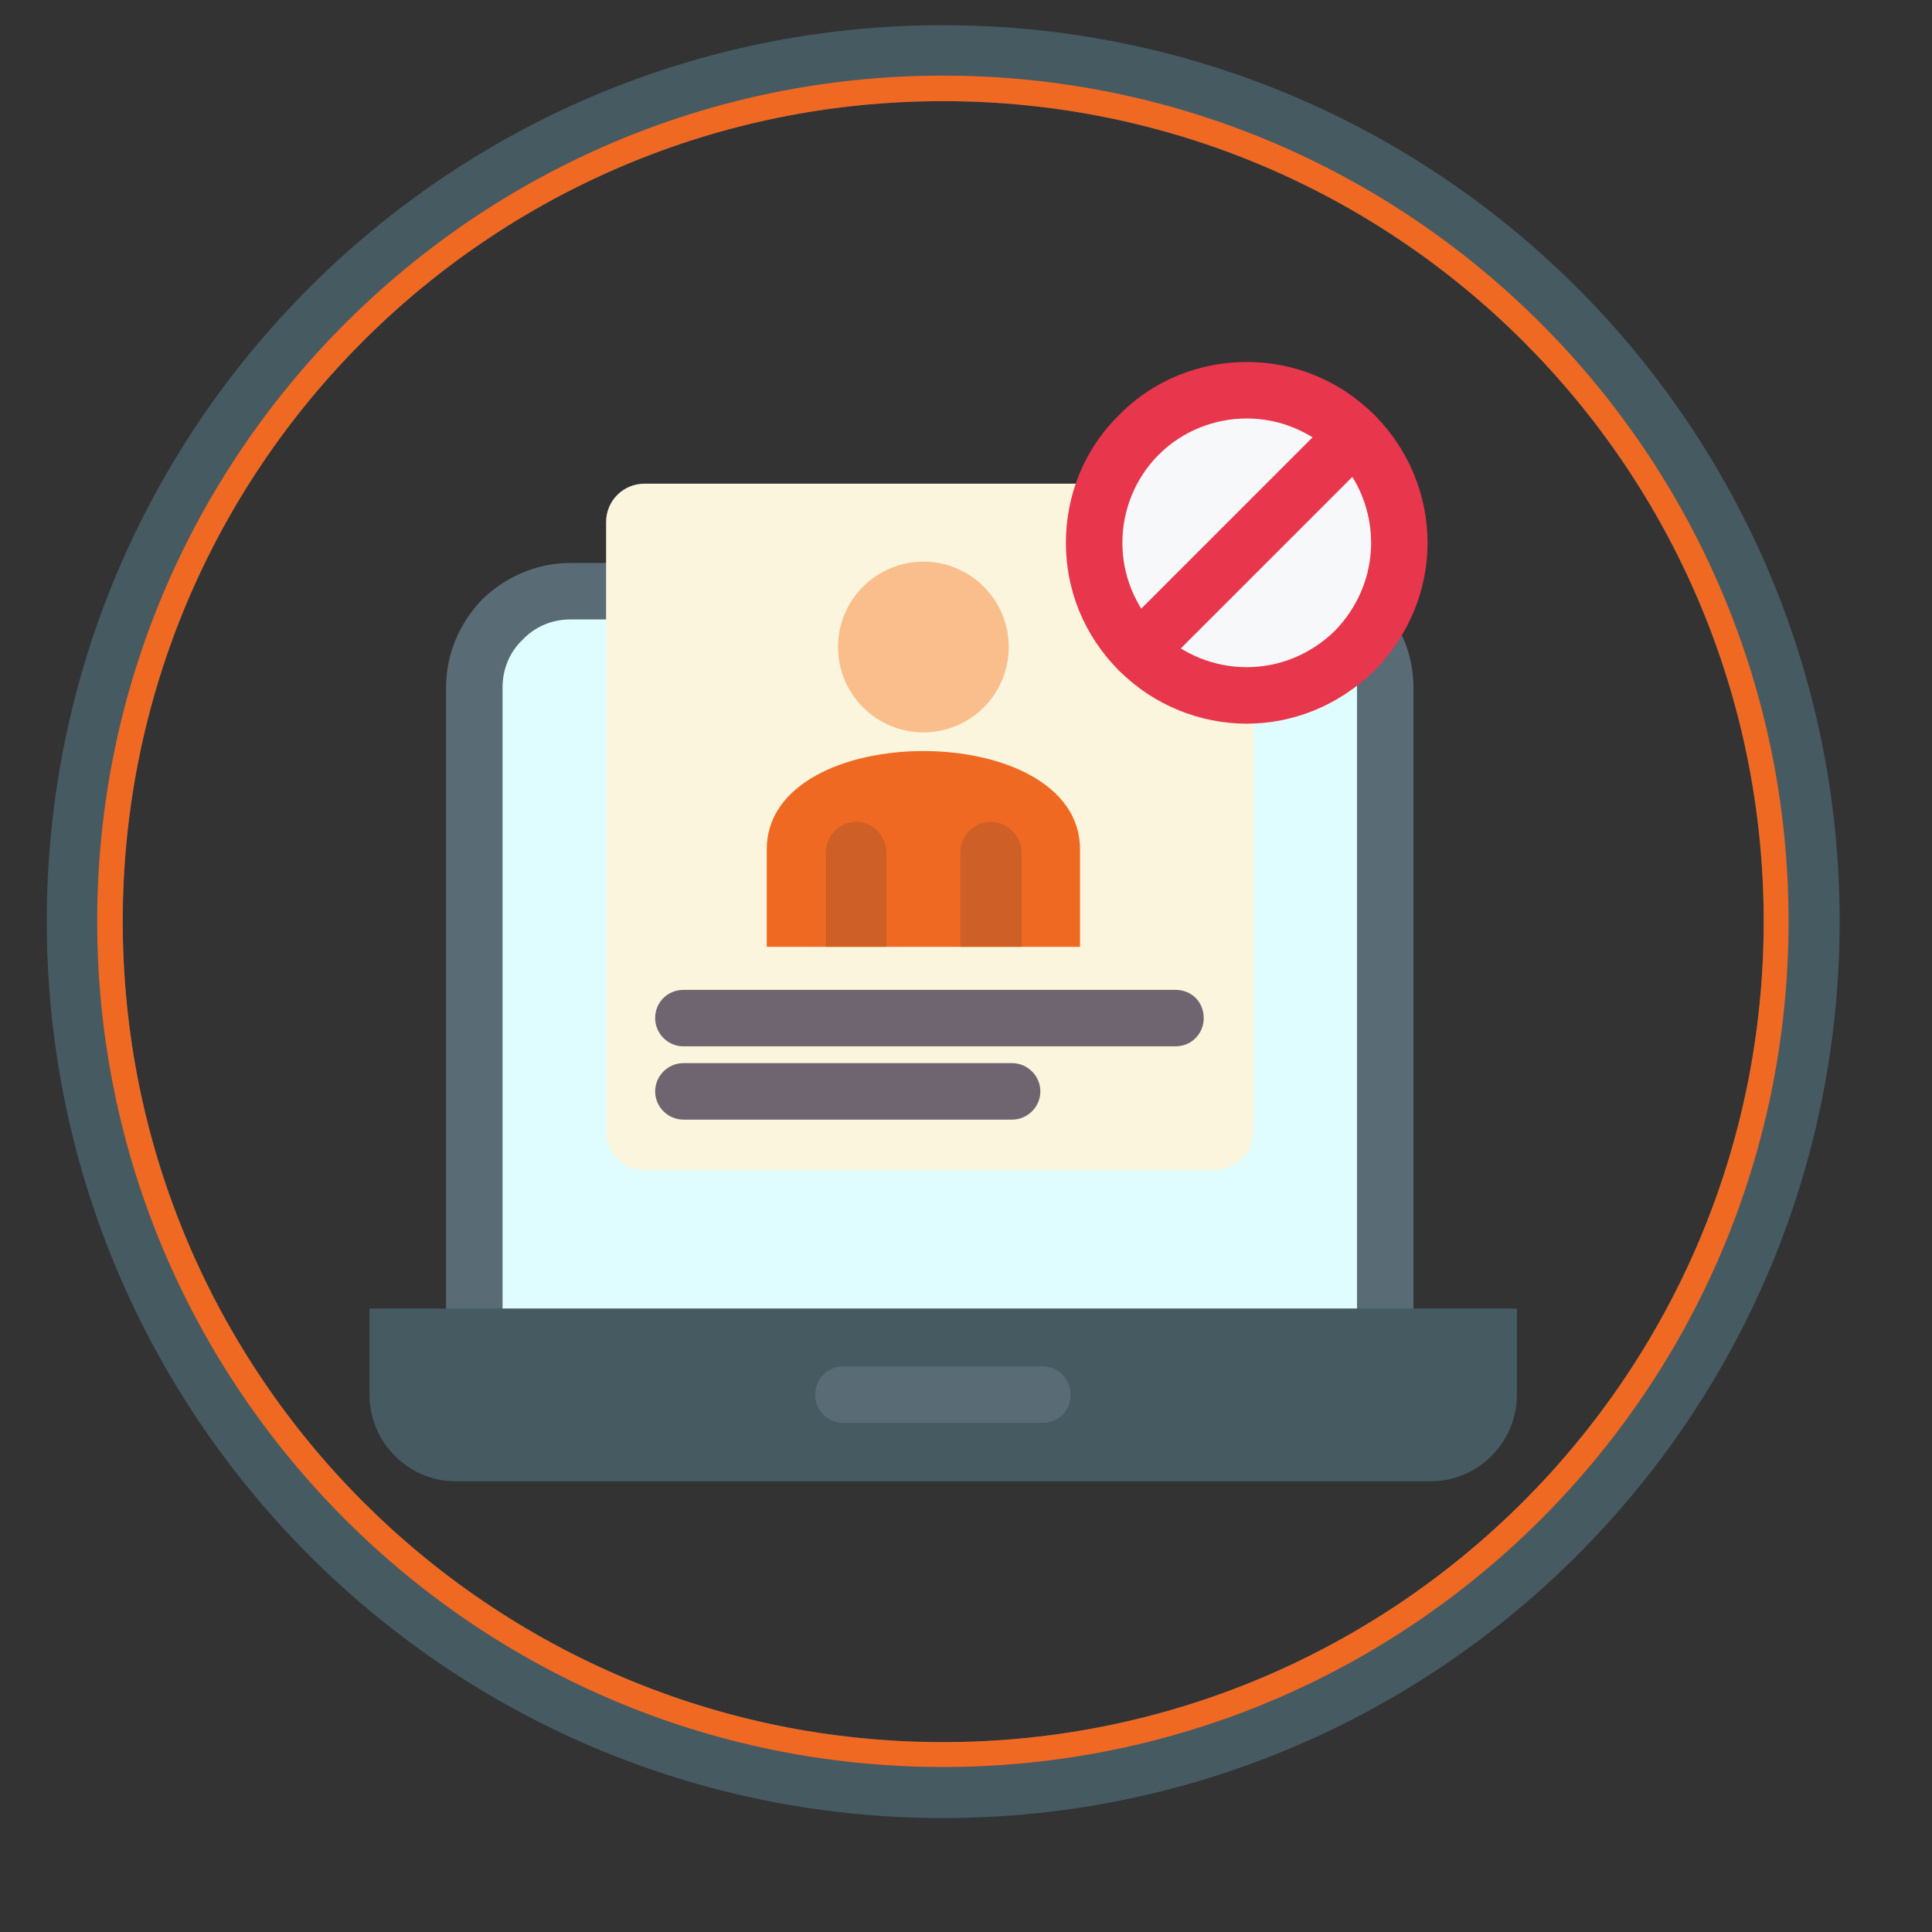 <svg xmlns="http://www.w3.org/2000/svg" xmlns:xlink="http://www.w3.org/1999/xlink" width="500" zoomAndPan="magnify" viewBox="0 0 375 375" height="500" preserveAspectRatio="xMidYMid meet" version="1.0"><rect x="0" y="0" width="375" height="375" fill="#333333" stroke="none"/><defs><clipPath id="b941c580ab"><path d="M 9.078 4.887 L 357.078 4.887 L 357.078 352.887 L 9.078 352.887 Z M 9.078 4.887 " clip-rule="nonzero"/></clipPath></defs><path fill="#dffdff" d="M 92.066 273.422 L 92.066 133.414 C 92.066 123.105 100.418 114.754 110.727 114.754 L 250.211 114.754 C 260.391 114.754 268.871 123.105 268.871 133.414 L 268.871 261.027 Z M 92.066 273.422 " fill-opacity="1" fill-rule="evenodd"/><path fill="#596c76" d="M 86.586 273.422 L 86.586 133.414 C 86.586 126.762 89.324 120.758 93.633 116.32 C 98.066 112.016 104.07 109.273 110.727 109.273 L 250.211 109.273 C 256.867 109.273 262.867 112.016 267.176 116.32 C 271.613 120.758 274.352 126.762 274.352 133.414 L 274.352 261.027 C 274.352 264.027 271.871 266.508 268.871 266.508 L 92.457 278.902 C 89.457 279.164 86.848 276.816 86.586 273.816 C 86.586 273.684 86.586 273.555 86.586 273.422 Z M 97.547 133.414 L 97.547 267.551 L 263.391 255.938 L 263.391 133.414 C 263.391 129.762 261.824 126.5 259.477 124.148 C 257.129 121.672 253.867 120.234 250.211 120.234 L 110.727 120.234 C 107.07 120.234 103.809 121.672 101.461 124.148 C 98.98 126.5 97.547 129.762 97.547 133.414 Z M 97.547 133.414 " fill-opacity="1" fill-rule="nonzero"/><path fill="#465a61" d="M 71.711 253.98 L 294.445 253.98 L 294.445 270.684 C 294.445 279.949 286.879 287.516 277.742 287.516 L 88.414 287.516 C 79.277 287.516 71.711 279.949 71.711 270.684 Z M 71.711 253.98 " fill-opacity="1" fill-rule="evenodd"/><path fill="#596c76" d="M 163.703 276.164 C 160.699 276.164 158.223 273.816 158.223 270.684 C 158.223 267.684 160.699 265.203 163.703 265.203 L 202.324 265.203 C 205.457 265.203 207.805 267.684 207.805 270.684 C 207.805 273.816 205.457 276.164 202.324 276.164 Z M 163.703 276.164 " fill-opacity="1" fill-rule="nonzero"/><path fill="#faf5dc" d="M 243.297 93.879 L 125.078 93.879 C 121.035 93.879 117.641 97.141 117.641 101.316 L 117.641 219.535 C 117.641 223.711 121.035 227.102 125.078 227.102 L 235.727 227.102 C 239.902 227.102 243.297 223.711 243.297 219.535 Z M 243.297 93.879 " fill-opacity="1" fill-rule="evenodd"/><path fill="#6f6571" d="M 132.645 203.094 C 129.645 203.094 127.164 200.613 127.164 197.613 C 127.164 194.48 129.645 192.133 132.645 192.133 L 228.16 192.133 C 231.293 192.133 233.641 194.48 233.641 197.613 C 233.641 200.613 231.293 203.094 228.16 203.094 Z M 132.645 203.094 " fill-opacity="1" fill-rule="nonzero"/><path fill="#6f6571" d="M 132.645 217.316 C 129.645 217.316 127.164 214.836 127.164 211.836 C 127.164 208.836 129.645 206.355 132.645 206.355 L 196.453 206.355 C 199.453 206.355 201.934 208.836 201.934 211.836 C 201.934 214.836 199.453 217.316 196.453 217.316 Z M 132.645 217.316 " fill-opacity="1" fill-rule="nonzero"/><path fill="#f7f8fa" d="M 262.84 126.211 C 262.156 126.895 261.441 127.543 260.695 128.156 C 259.949 128.77 259.172 129.344 258.367 129.879 C 257.566 130.418 256.738 130.914 255.887 131.367 C 255.031 131.824 254.16 132.238 253.266 132.605 C 252.375 132.977 251.465 133.301 250.539 133.582 C 249.617 133.863 248.68 134.098 247.73 134.285 C 246.785 134.473 245.828 134.617 244.867 134.711 C 243.906 134.805 242.941 134.852 241.977 134.852 C 241.008 134.852 240.043 134.805 239.082 134.711 C 238.121 134.617 237.164 134.473 236.219 134.285 C 235.27 134.098 234.332 133.863 233.41 133.582 C 232.484 133.301 231.574 132.977 230.684 132.605 C 229.789 132.238 228.918 131.824 228.066 131.367 C 227.211 130.914 226.383 130.418 225.582 129.879 C 224.777 129.344 224.004 128.77 223.254 128.156 C 222.508 127.543 221.793 126.895 221.109 126.211 C 220.426 125.527 219.777 124.812 219.164 124.066 C 218.551 123.316 217.977 122.543 217.441 121.738 C 216.902 120.934 216.406 120.105 215.953 119.254 C 215.496 118.402 215.082 117.531 214.715 116.637 C 214.344 115.746 214.02 114.836 213.738 113.91 C 213.457 112.984 213.223 112.051 213.035 111.102 C 212.844 110.152 212.703 109.199 212.609 108.238 C 212.516 107.273 212.469 106.312 212.469 105.344 C 212.469 104.379 212.516 103.414 212.609 102.453 C 212.703 101.492 212.844 100.535 213.035 99.59 C 213.223 98.641 213.457 97.703 213.738 96.777 C 214.02 95.855 214.344 94.945 214.715 94.051 C 215.082 93.16 215.496 92.289 215.953 91.434 C 216.406 90.582 216.902 89.754 217.441 88.949 C 217.977 88.148 218.551 87.371 219.164 86.625 C 219.777 85.879 220.426 85.164 221.109 84.48 C 221.793 83.797 222.508 83.148 223.254 82.535 C 224.004 81.922 224.777 81.348 225.582 80.809 C 226.383 80.273 227.211 79.777 228.066 79.32 C 228.918 78.867 229.789 78.453 230.684 78.082 C 231.574 77.715 232.484 77.387 233.41 77.109 C 234.332 76.828 235.27 76.594 236.219 76.402 C 237.164 76.215 238.121 76.074 239.082 75.98 C 240.043 75.883 241.008 75.836 241.977 75.836 C 242.941 75.836 243.906 75.883 244.867 75.98 C 245.828 76.074 246.785 76.215 247.73 76.402 C 248.68 76.594 249.617 76.828 250.539 77.109 C 251.465 77.387 252.375 77.715 253.266 78.082 C 254.16 78.453 255.031 78.867 255.887 79.32 C 256.738 79.777 257.566 80.273 258.367 80.809 C 259.172 81.348 259.949 81.922 260.695 82.535 C 261.441 83.148 262.156 83.797 262.84 84.48 C 263.523 85.164 264.172 85.879 264.785 86.625 C 265.398 87.371 265.973 88.148 266.508 88.949 C 267.047 89.754 267.543 90.582 268 91.434 C 268.453 92.289 268.867 93.16 269.238 94.051 C 269.605 94.945 269.93 95.855 270.211 96.777 C 270.492 97.703 270.727 98.641 270.914 99.59 C 271.105 100.535 271.246 101.492 271.34 102.453 C 271.434 103.414 271.484 104.379 271.484 105.344 C 271.484 106.312 271.434 107.273 271.34 108.238 C 271.246 109.199 271.105 110.152 270.914 111.102 C 270.727 112.051 270.492 112.984 270.211 113.91 C 269.93 114.836 269.605 115.746 269.238 116.637 C 268.867 117.531 268.453 118.402 268 119.254 C 267.543 120.105 267.047 120.934 266.508 121.738 C 265.973 122.543 265.398 123.316 264.785 124.066 C 264.172 124.812 263.523 125.527 262.84 126.211 Z M 262.84 126.211 " fill-opacity="1" fill-rule="nonzero"/><path fill="#e8364c" d="M 266.785 80.57 C 273.57 87.355 277.09 96.355 277.09 105.359 C 277.09 114.363 273.57 123.238 266.785 130.152 C 259.867 136.938 250.996 140.461 241.992 140.461 C 232.988 140.461 223.984 136.938 217.199 130.152 C 210.285 123.238 206.891 114.363 206.891 105.359 C 206.891 96.355 210.285 87.355 217.199 80.57 C 223.984 73.652 232.988 70.262 241.992 70.262 C 250.996 70.262 259.867 73.652 266.785 80.57 Z M 259.086 88.266 C 254.258 83.57 248.125 81.223 241.992 81.223 C 235.859 81.223 229.594 83.57 224.898 88.266 C 220.199 92.965 217.852 99.227 217.852 105.359 C 217.852 111.492 220.199 117.625 224.898 122.453 C 229.594 127.152 235.859 129.5 241.992 129.5 C 248.125 129.5 254.258 127.152 259.086 122.453 C 263.781 117.625 266.133 111.492 266.133 105.359 C 266.133 99.227 263.781 92.965 259.086 88.266 Z M 259.086 88.266 " fill-opacity="1" fill-rule="nonzero"/><path fill="#e8364c" d="M 259.086 80.57 C 261.172 78.352 264.566 78.352 266.785 80.57 C 268.871 82.656 268.871 86.18 266.785 88.266 L 224.898 130.152 C 222.809 132.242 219.289 132.242 217.199 130.152 C 214.98 128.066 214.98 124.543 217.199 122.453 Z M 259.086 80.57 " fill-opacity="1" fill-rule="nonzero"/><path fill="#f06923" d="M 209.633 164.859 L 209.633 183.781 L 148.828 183.781 L 148.828 164.859 C 148.828 139.418 209.633 139.418 209.633 164.859 Z M 209.633 164.859 " fill-opacity="1" fill-rule="evenodd"/><path fill="#cd5f27" d="M 198.281 183.781 L 186.406 183.781 L 186.406 165.516 C 186.406 162.25 189.016 159.512 192.277 159.512 C 195.539 159.512 198.281 162.25 198.281 165.516 Z M 198.281 183.781 " fill-opacity="1" fill-rule="evenodd"/><path fill="#cd5f27" d="M 172.051 183.781 L 160.309 183.781 L 160.309 165.516 C 160.309 162.25 162.918 159.512 166.18 159.512 C 169.441 159.512 172.051 162.25 172.051 165.516 Z M 172.051 183.781 " fill-opacity="1" fill-rule="evenodd"/><path fill="#fabe8c" d="M 195.801 125.586 C 195.801 126.129 195.773 126.668 195.719 127.211 C 195.668 127.75 195.586 128.285 195.48 128.82 C 195.375 129.352 195.246 129.875 195.086 130.395 C 194.93 130.914 194.746 131.426 194.539 131.926 C 194.332 132.43 194.098 132.918 193.844 133.398 C 193.586 133.875 193.309 134.34 193.008 134.793 C 192.707 135.242 192.383 135.68 192.039 136.098 C 191.695 136.52 191.332 136.918 190.945 137.305 C 190.562 137.688 190.16 138.051 189.742 138.395 C 189.32 138.738 188.887 139.062 188.434 139.363 C 187.984 139.664 187.52 139.945 187.039 140.199 C 186.562 140.457 186.07 140.688 185.57 140.895 C 185.07 141.102 184.559 141.285 184.039 141.445 C 183.52 141.602 182.996 141.734 182.461 141.84 C 181.93 141.945 181.395 142.023 180.852 142.078 C 180.312 142.129 179.773 142.156 179.23 142.156 C 178.688 142.156 178.145 142.129 177.605 142.078 C 177.066 142.023 176.527 141.945 175.996 141.84 C 175.465 141.734 174.938 141.602 174.418 141.445 C 173.898 141.285 173.391 141.102 172.887 140.895 C 172.387 140.688 171.895 140.457 171.418 140.199 C 170.938 139.945 170.473 139.664 170.023 139.363 C 169.57 139.062 169.137 138.738 168.715 138.395 C 168.297 138.051 167.895 137.688 167.512 137.305 C 167.129 136.918 166.762 136.52 166.418 136.098 C 166.074 135.68 165.75 135.242 165.449 134.793 C 165.148 134.34 164.871 133.875 164.613 133.398 C 164.359 132.918 164.125 132.43 163.918 131.926 C 163.711 131.426 163.527 130.914 163.371 130.395 C 163.215 129.875 163.082 129.352 162.977 128.82 C 162.871 128.285 162.789 127.75 162.738 127.211 C 162.684 126.668 162.656 126.129 162.656 125.586 C 162.656 125.043 162.684 124.5 162.738 123.961 C 162.789 123.422 162.871 122.887 162.977 122.352 C 163.082 121.82 163.215 121.293 163.371 120.773 C 163.527 120.258 163.711 119.746 163.918 119.242 C 164.125 118.742 164.359 118.254 164.613 117.773 C 164.871 117.297 165.148 116.832 165.449 116.379 C 165.75 115.93 166.074 115.492 166.418 115.074 C 166.762 114.652 167.129 114.25 167.512 113.867 C 167.895 113.484 168.297 113.121 168.715 112.777 C 169.137 112.43 169.57 112.109 170.023 111.809 C 170.473 111.504 170.938 111.227 171.418 110.973 C 171.895 110.715 172.387 110.484 172.887 110.277 C 173.391 110.066 173.898 109.887 174.418 109.727 C 174.938 109.57 175.465 109.438 175.996 109.332 C 176.527 109.227 177.066 109.148 177.605 109.094 C 178.145 109.039 178.688 109.016 179.23 109.016 C 179.773 109.016 180.312 109.039 180.852 109.094 C 181.395 109.148 181.93 109.227 182.461 109.332 C 182.996 109.438 183.52 109.57 184.039 109.727 C 184.559 109.887 185.07 110.066 185.57 110.277 C 186.07 110.484 186.562 110.715 187.039 110.973 C 187.52 111.227 187.984 111.504 188.434 111.809 C 188.887 112.109 189.32 112.43 189.742 112.777 C 190.16 113.121 190.562 113.484 190.945 113.867 C 191.332 114.25 191.695 114.652 192.039 115.074 C 192.383 115.492 192.707 115.93 193.008 116.379 C 193.309 116.832 193.586 117.297 193.844 117.773 C 194.098 118.254 194.332 118.742 194.539 119.242 C 194.746 119.746 194.93 120.258 195.086 120.773 C 195.246 121.293 195.375 121.82 195.48 122.352 C 195.586 122.887 195.668 123.422 195.719 123.961 C 195.773 124.5 195.801 125.043 195.801 125.586 Z M 195.801 125.586 " fill-opacity="1" fill-rule="nonzero"/><g clip-path="url(#b941c580ab)"><path fill="#465a61" d="M 183.012 4.887 C 279.18 4.887 357.078 82.785 357.078 178.824 C 357.078 274.988 279.18 352.887 183.012 352.887 C 86.977 352.887 9.078 274.988 9.078 178.824 C 9.078 82.785 86.977 4.887 183.012 4.887 Z M 183.012 19.633 C 270.957 19.633 342.332 90.879 342.332 178.824 C 342.332 266.77 270.957 338.145 183.012 338.145 C 95.066 338.145 23.824 266.77 23.824 178.824 C 23.824 90.879 95.066 19.633 183.012 19.633 Z M 183.012 19.633 " fill-opacity="1" fill-rule="evenodd"/></g><path fill="#f06923" d="M 183.012 14.676 C 273.699 14.676 347.16 88.266 347.16 178.824 C 347.16 269.508 273.699 342.973 183.012 342.973 C 92.457 342.973 18.863 269.508 18.863 178.824 C 18.863 88.266 92.457 14.676 183.012 14.676 Z M 183.012 19.633 C 270.957 19.633 342.332 90.879 342.332 178.824 C 342.332 266.77 270.957 338.145 183.012 338.145 C 95.066 338.145 23.824 266.77 23.824 178.824 C 23.824 90.879 95.066 19.633 183.012 19.633 Z M 183.012 19.633 " fill-opacity="1" fill-rule="evenodd"/></svg>